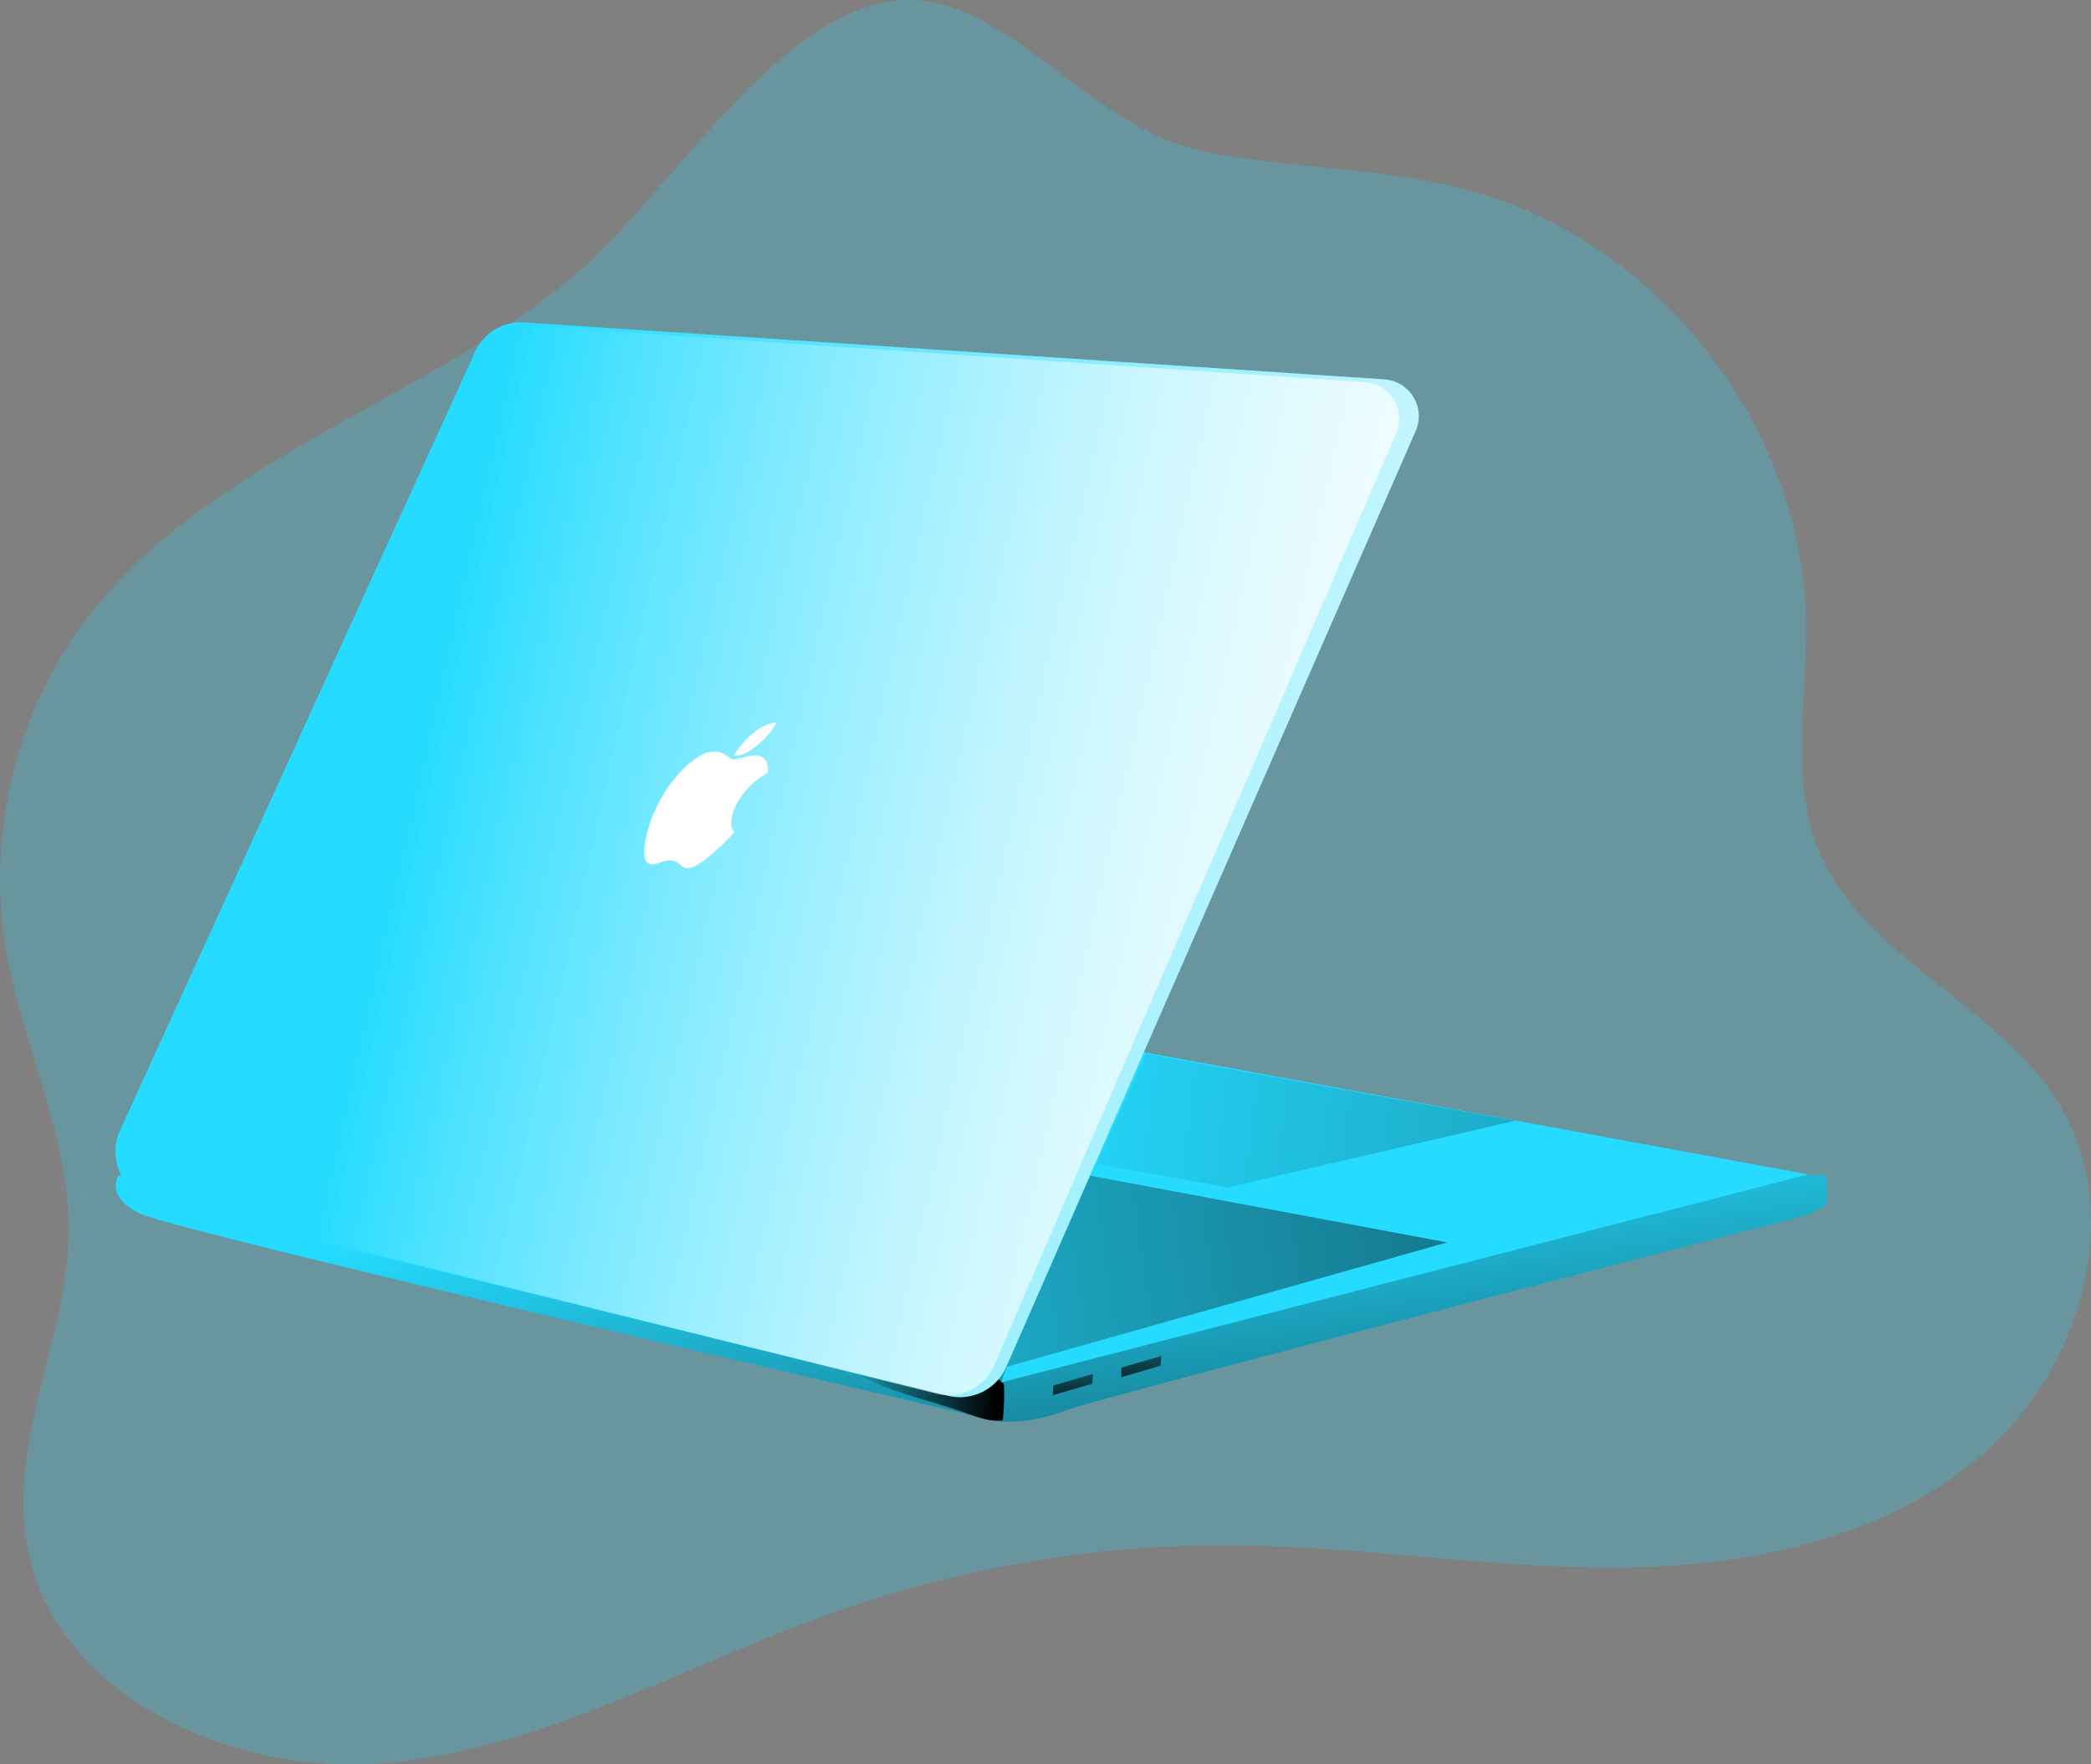 <svg id="Layer_1" data-name="Layer 1" xmlns="http://www.w3.org/2000/svg" xmlns:xlink="http://www.w3.org/1999/xlink" viewBox="0 0 600.65 506.81"><rect x="0" y="0" width="600.65" height="506.81" fill="#808080" stroke="none"/><defs><linearGradient id="linear-gradient" x1="332.5" y1="342.53" x2="358.06" y2="551.48" gradientUnits="userSpaceOnUse"><stop offset="0" stop-color="#010101" stop-opacity="0"/><stop offset="0.95" stop-color="#010101"/></linearGradient><linearGradient id="linear-gradient-2" x1="298.18" y1="404.43" x2="342.4" y2="404.43" xlink:href="#linear-gradient"/><linearGradient id="linear-gradient-3" x1="139.31" y1="388.93" x2="792.09" y2="293.1" xlink:href="#linear-gradient"/><linearGradient id="linear-gradient-4" x1="286.78" y1="314.53" x2="996.31" y2="411.49" xlink:href="#linear-gradient"/><linearGradient id="linear-gradient-5" x1="176.55" y1="213.32" x2="544.09" y2="295.62" gradientUnits="userSpaceOnUse"><stop offset="0" stop-color="#fff" stop-opacity="0"/><stop offset="0.95" stop-color="#fff"/></linearGradient><linearGradient id="linear-gradient-6" x1="176.19" y1="214.32" x2="536.35" y2="294.97" xlink:href="#linear-gradient-5"/><linearGradient id="linear-gradient-7" x1="308.22" y1="380.56" x2="308.22" y2="410.62" xlink:href="#linear-gradient"/><linearGradient id="linear-gradient-8" x1="327.86" y1="375.39" x2="327.86" y2="405.45" xlink:href="#linear-gradient"/></defs><title>Macbook</title><path d="M219.66,84.47c-44.11,37.37-106,53.25-140.89,99.36A124.35,124.35,0,0,0,55.45,277.3c4.44,27.8,18.41,54.06,18.19,82.21-.24,30.36-17.06,59.8-12,89.74,7.43,44.4,60.27,67.63,105,63s85-28.37,127.41-43.32a336.06,336.06,0,0,1,113.48-19.05c37.26.23,74.3,6.66,111.56,6.39s76.32-8.22,104.45-32.65S664.78,355,645.44,323.11c-17.61-29-56.55-41.78-69.2-73.25-8.16-20.29-3.15-43.13-3.49-65-.84-55.66-41.33-108.42-94.86-123.64-25-7.12-51.57-6.62-77.14-11.51-36.17-6.93-60-50.09-93.31-42.94C274,14,244.49,63.45,219.66,84.47Z" transform="translate(-53.96 -5.98)" fill="#25dbff" opacity="0.24" style="isolation:isolate"/><path d="M88,343.7s-4.14,5.82,6.2,10.89,246.9,59.76,246.9,59.76a47.17,47.17,0,0,0,19-3.2c10.34-3.94,212.43-56,212.43-56s5.07-2,5.92-3.38,0-8.18,0-8.18Z" transform="translate(-53.96 -5.98)" fill="#25dbff"/><path d="M88,343.7s-4.14,5.82,6.2,10.89,246.9,59.76,246.9,59.76a47.17,47.17,0,0,0,19-3.2c10.34-3.94,212.43-56,212.43-56s5.07-2,5.92-3.38,0-8.18,0-8.18Z" transform="translate(-53.96 -5.98)" fill="url(#linear-gradient)"/><path d="M341.9,414c-3.82.46-7.56-1.07-11.18-2.36-10.57-3.76-21.93-5.77-31.47-11.68a2,2,0,0,1-1-1.12,1.58,1.58,0,0,1,.24-1.11c1-1.86,3.27-2.63,5.37-2.88,6-.73,11.95,1.42,17.87,2.72,3.73.83,7.52,1.32,11.22,2.29,2.12.55,8,1.62,9.26,3.51C342.69,404.17,342.23,414,341.9,414Z" transform="translate(-53.96 -5.98)" fill="url(#linear-gradient-2)"/><polygon points="323.25 301.26 519.42 337.34 287.55 397.09 323.25 301.26" fill="#25dbff"/><polygon points="313.11 337.71 415.7 356.88 289.07 392.64 313.11 337.71" fill="#25dbff"/><polygon points="313.11 337.71 415.7 356.88 289.07 392.64 313.11 337.71" fill="url(#linear-gradient-3)"/><polygon points="435.24 321.93 352.56 341.1 314.98 334.33 329.26 302.76 435.24 321.93" fill="url(#linear-gradient-4)"/><path d="M98.11,350.89l228.13,56A14.53,14.53,0,0,0,343,398.63L460.61,129.78a10.59,10.59,0,0,0-9-14.82l-247-16.38a14.54,14.54,0,0,0-14.19,8.47l-102,223.69A14.53,14.53,0,0,0,98.11,350.89Z" transform="translate(-53.96 -5.98)" fill="#25dbff"/><path d="M98.11,350.89l228.13,56A14.53,14.53,0,0,0,343,398.63L460.61,129.78a10.59,10.59,0,0,0-9-14.82l-247-16.38a14.54,14.54,0,0,0-14.19,8.47l-102,223.69A14.53,14.53,0,0,0,98.11,350.89Z" transform="translate(-53.96 -5.98)" fill="url(#linear-gradient-5)"/><path d="M99.09,350.59l224,55.77a14.22,14.22,0,0,0,16.48-8.26L455,130.5a10.55,10.55,0,0,0-8.84-14.75L203.62,99.45a14.23,14.23,0,0,0-13.92,8.43L89.51,330.53A14.51,14.51,0,0,0,99.09,350.59Z" transform="translate(-53.96 -5.98)" fill="url(#linear-gradient-6)"/><g id="c5Uefy"><path d="M274.58,227.87l-1.08.69a22.78,22.78,0,0,0-4.25,3.37c-3.15,3.29-4.84,6.54-5.19,9.74a3.79,3.79,0,0,0,.63,3c.08.09.18.17.28.27l-.66.75a57.81,57.81,0,0,1-8,7.37,22.35,22.35,0,0,1-2.27,1.47c-1.62.93-2.92,1.13-3.82.51-.54-.38-1.05-.8-1.57-1.19a3.7,3.7,0,0,0-1.53-.69,6.87,6.87,0,0,0-3.13.46,11.68,11.68,0,0,1-2.59.62,1.8,1.8,0,0,1-1.68-.66A4.24,4.24,0,0,1,239,251a27,27,0,0,1,1.22-7.1,37.29,37.29,0,0,1,3.14-7.67,40.29,40.29,0,0,1,6.15-8.62,24.16,24.16,0,0,1,5.4-4.41,7.84,7.84,0,0,1,5.1-1.31,6.45,6.45,0,0,1,2.72,1.22c.33.22.69.41,1,.64a2.67,2.67,0,0,0,2.13.2c1-.23,1.94-.48,2.91-.7a7,7,0,0,1,3.18-.13,3.18,3.18,0,0,1,2.49,2.92c.07.51.08,1.07.11,1.6A1.8,1.8,0,0,1,274.58,227.87Z" transform="translate(-53.96 -5.98)" fill="#fff"/><path d="M264.73,223a25.72,25.72,0,0,1,5.78-6.61,13.69,13.69,0,0,1,6.44-2.9,7,7,0,0,1-.92,1.66,23.27,23.27,0,0,1-7.39,6.88,6.42,6.42,0,0,1-3.2,1Z" transform="translate(-53.96 -5.98)" fill="#fff"/></g><polygon points="302.49 398.03 313.95 394.65 313.76 397.47 302.49 400.75 302.49 398.03" fill="url(#linear-gradient-7)"/><polygon points="322.12 392.86 333.59 389.48 333.4 392.3 322.12 395.59 322.12 392.86" fill="url(#linear-gradient-8)"/></svg>